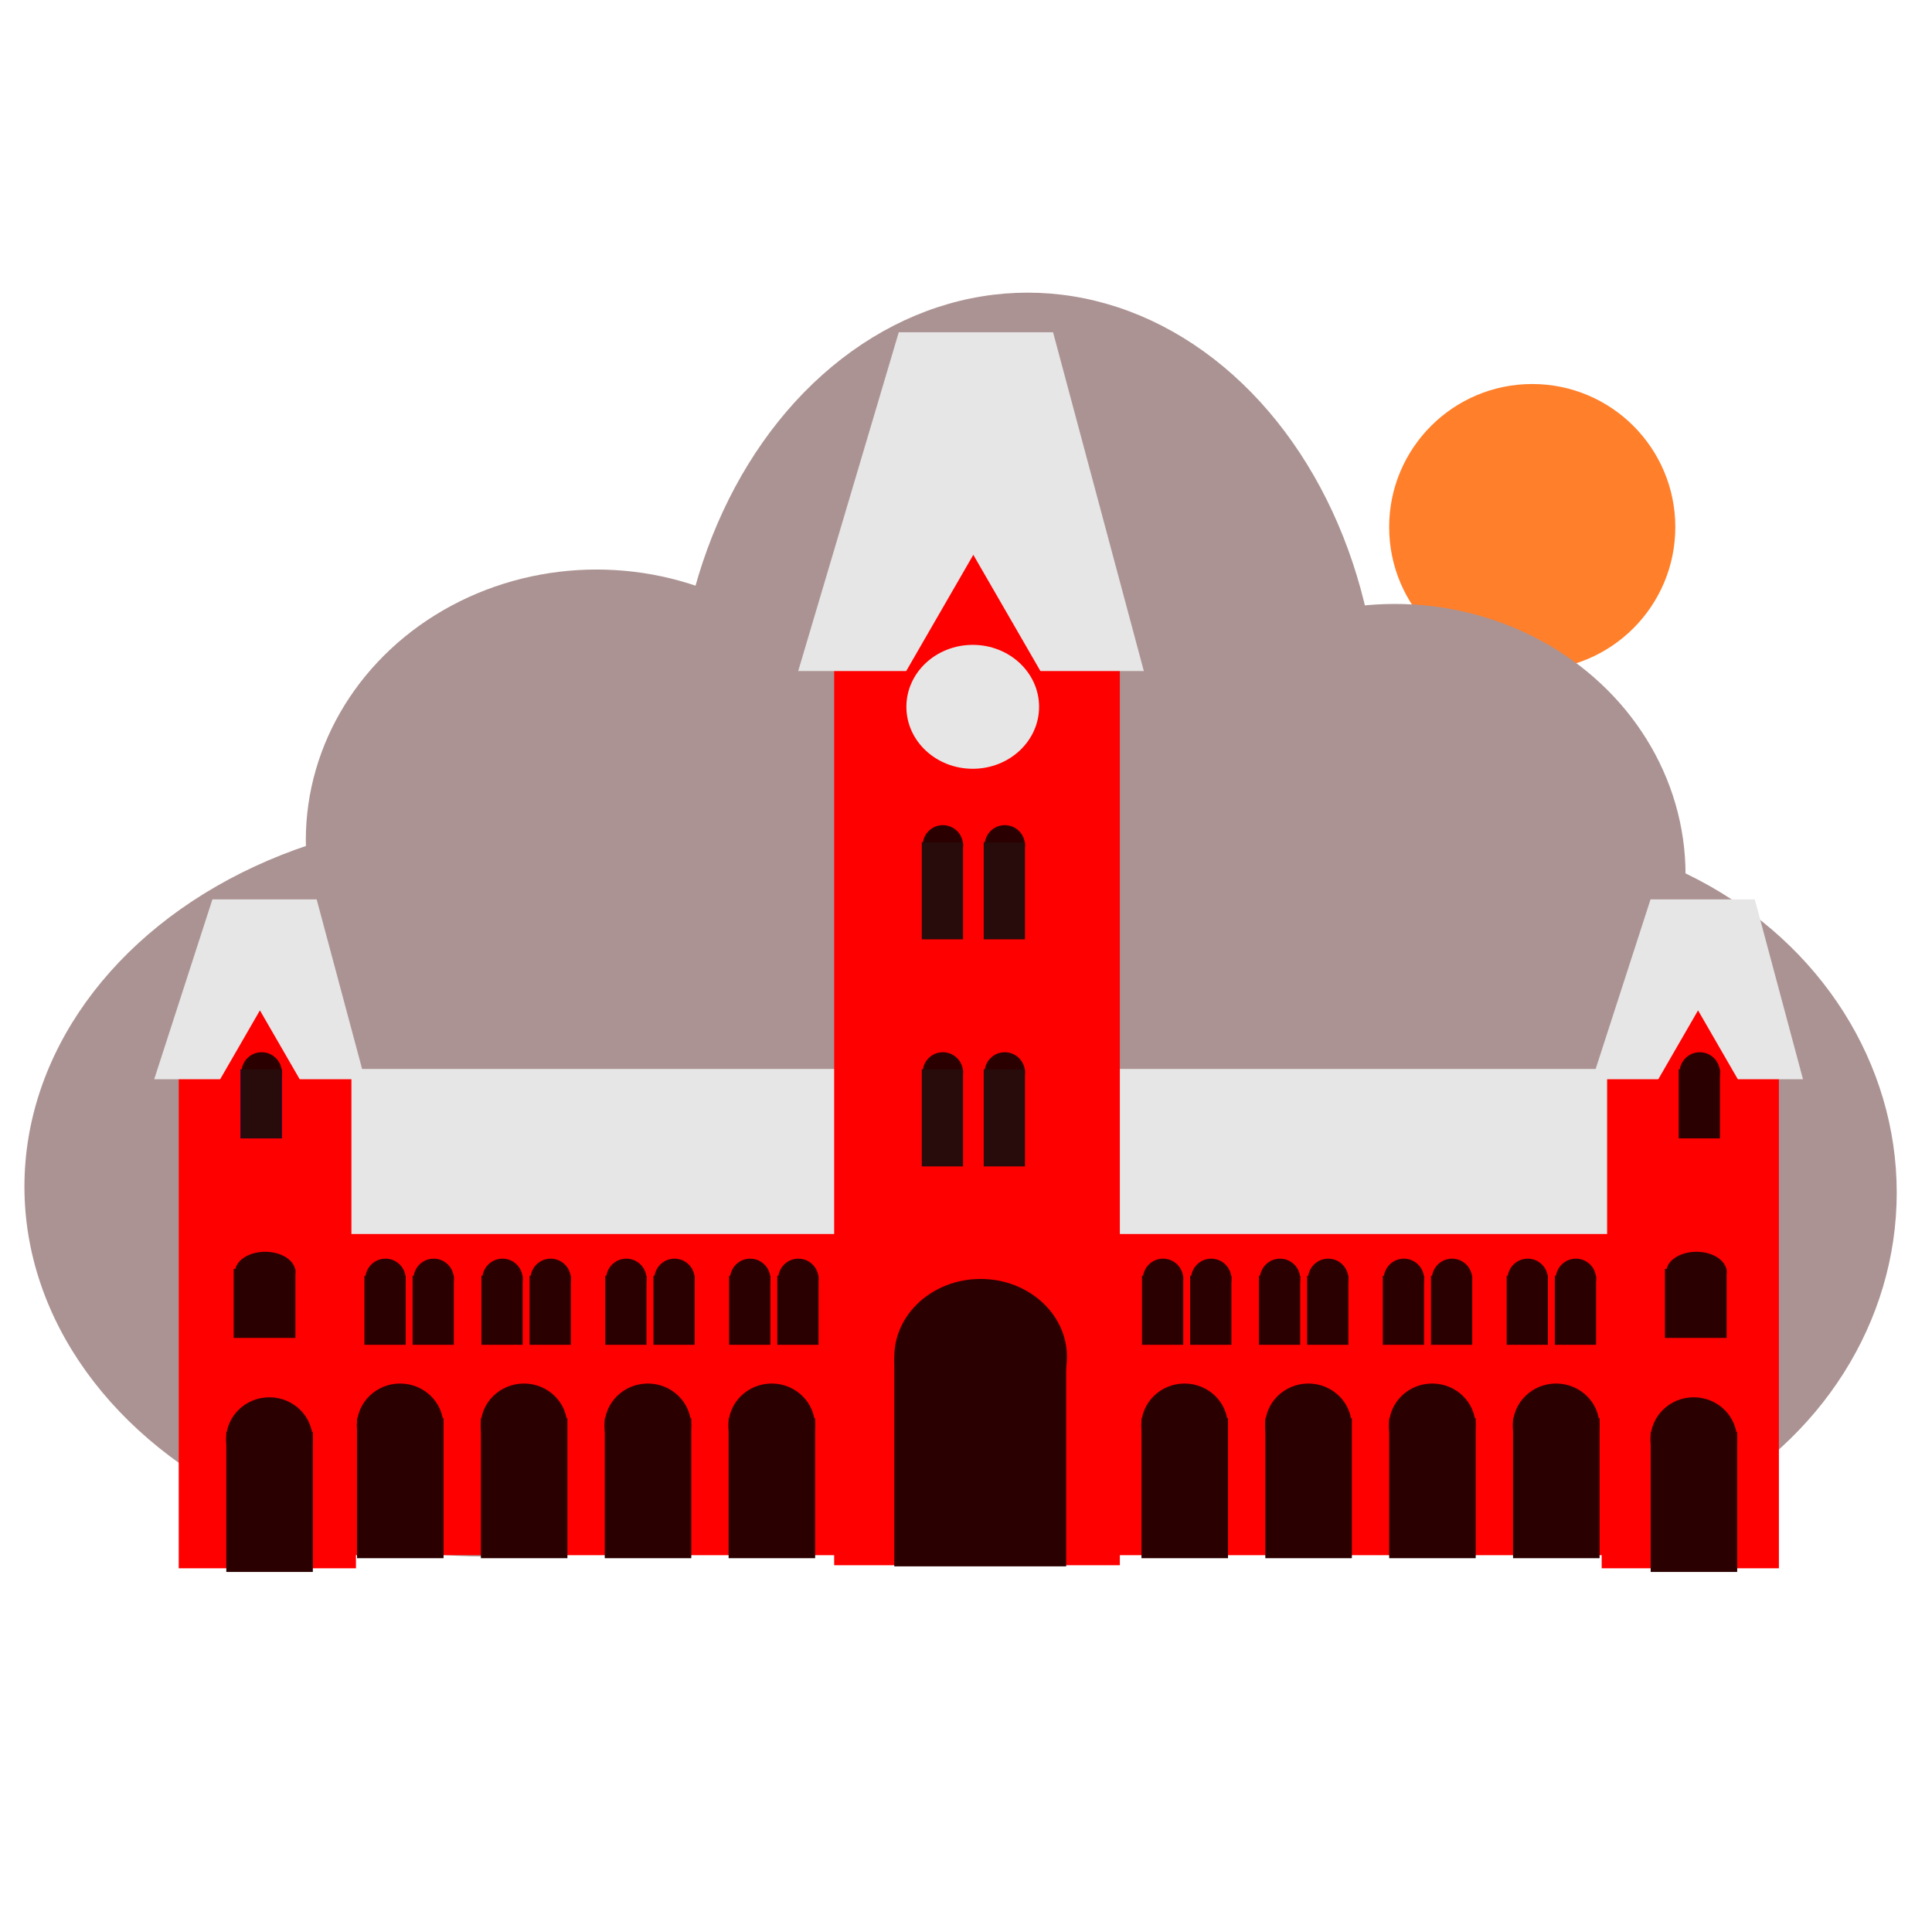 <?xml version="1.0" encoding="UTF-8" standalone="no"?>
<!-- Created with Inkscape (http://www.inkscape.org/) -->

<svg
   width="210mm"
   height="210mm"
   viewBox="0 0 210 210"
   version="1.1"
   id="svg5"
   xmlns="http://www.w3.org/2000/svg"
   xmlns:svg="http://www.w3.org/2000/svg">
  <defs
     id="defs2" />
  <g
     id="layer1">
    <ellipse
       style="fill:#ac9393;stroke-width:0.359"
       id="path2405"
       cx="52.743"
       cy="128.982"
       rx="50.088"
       ry="40.198" />
    <circle
       id="path122"
       style="fill:#000000;stroke:#000000;stroke-width:0.374"
       cx="119.541"
       cy="48.012"
       r="0.071" />
    <rect
       style="fill:#ff0000;stroke-width:0.374"
       id="rect812"
       width="19.264"
       height="53.508"
       x="19.427"
       y="116.958" />
    <ellipse
       style="fill:#ac9393;stroke-width:0.374"
       id="ellipse2522"
       cx="64.846"
       cy="91.324"
       rx="31.605"
       ry="29.419" />
    <ellipse
       style="fill:#ac9393;stroke-width:0.482"
       id="path2409"
       cx="163.14"
       cy="129.632"
       rx="43.027"
       ry="39.227" />
    <circle
       style="fill:#ff7f2a;stroke-width:0.374"
       id="path2106"
       cx="166.547"
       cy="57.292"
       r="15.551" />
    <ellipse
       style="fill:#ac9393;stroke-width:0.374"
       id="path2407"
       cx="151.606"
       cy="95.064"
       rx="31.605"
       ry="29.419" />
    <rect
       style="fill:#ff0000;stroke-width:0.374"
       id="rect858"
       width="19.264"
       height="53.508"
       x="174.095"
       y="116.958" />
    <ellipse
       style="fill:#ac9393;stroke-width:0.407"
       id="path2402"
       cx="111.7"
       cy="79.377"
       rx="38.248"
       ry="47.567" />
    <rect
       style="fill:#ff0000;stroke-width:0.374"
       id="rect870"
       width="146.704"
       height="35.001"
       x="36.249"
       y="134.041" />
    <rect
       style="fill:#e6e6e6;stroke-width:0.374"
       id="rect976"
       width="136.489"
       height="17.941"
       x="38.198"
       y="116.19" />
    <rect
       style="fill:#ff0000;stroke-width:0.4"
       id="rect980"
       width="31.053"
       height="97.523"
       x="90.669"
       y="72.611" />
    <path
       style="fill:#e6e6e6;stroke-width:0.374"
       d="m 16.762,117.306 h 22.896 L 34.42,97.759 H 23.089 Z"
       id="path1045" />
    <path
       style="fill:#e6e6e6;stroke-width:0.374"
       d="m 173.08,117.306 h 22.896 l -5.238,-19.547 h -11.331 z"
       id="path1173" />
    <path
       style="fill:#e6e6e6;stroke-width:0.374"
       d="m 86.761,72.94 h 37.569 L 114.463,36.116 H 97.692 Z"
       id="path1350" />
    <path
       style="fill:#ff0000;stroke-width:0.265"
       id="path1462"
       d="m 29.588,121.23 -8.327,0 4.163,-7.211 z"
       transform="matrix(1.413,0,0,1.413,-7.672,-51.286)" />
    <path
       style="fill:#ff0000;stroke-width:0.265"
       id="path1492"
       d="m 29.588,121.23 -8.327,0 4.163,-7.211 z"
       transform="matrix(1.413,0,0,1.413,148.647,-51.286)" />
    <path
       style="fill:#ff0000;stroke-width:0.265"
       id="path1556"
       d="m 65.938,94.436 -17.853,0 8.927,-15.461 z"
       transform="matrix(1.413,0,0,1.413,25.237,-51.286)" />
    <ellipse
       style="fill:#e6e6e6;stroke-width:0.349"
       id="path1404"
       cx="105.732"
       cy="76.828"
       rx="7.212"
       ry="6.734" />
    <rect
       style="fill:#0000ff;stroke-width:0.363"
       id="rect1610"
       width="4.484"
       height="7.502"
       x="26.149"
       y="116.234" />
    <circle
       style="fill:#2b0000;stroke-width:0.362"
       id="path1684"
       cx="28.44"
       cy="116.568"
       r="2.195" />
    <rect
       style="fill:#280b0b;stroke-width:0.363"
       id="rect1686"
       width="4.484"
       height="7.502"
       x="26.149"
       y="116.234" />
    <circle
       style="fill:#2b0000;stroke-width:0.362"
       id="circle1688"
       cx="184.757"
       cy="116.568"
       r="2.195" />
    <rect
       style="fill:#2b0000;stroke-width:0.363"
       id="rect1690"
       width="4.484"
       height="7.502"
       x="182.466"
       y="116.234" />
    <rect
       style="fill:#2b0000;stroke-width:0.325"
       id="rect1782"
       width="18.684"
       height="22.783"
       x="97.204"
       y="147.473" />
    <ellipse
       style="fill:#2b0000;stroke-width:0.394"
       id="path1840"
       cx="106.59"
       cy="147.485"
       rx="9.383"
       ry="8.469" />
    <circle
       style="fill:#2b0000;stroke-width:0.362"
       id="circle1858"
       cx="102.486"
       cy="116.568"
       r="2.195" />
    <rect
       style="fill:#280b0b;stroke-width:0.43"
       id="rect1860"
       width="4.484"
       height="10.549"
       x="100.194"
       y="116.234" />
    <circle
       style="fill:#2b0000;stroke-width:0.362"
       id="circle1862"
       cx="109.217"
       cy="116.568"
       r="2.195" />
    <rect
       style="fill:#280b0b;stroke-width:0.43"
       id="rect1864"
       width="4.484"
       height="10.549"
       x="106.925"
       y="116.234" />
    <circle
       style="fill:#2b0000;stroke-width:0.362"
       id="circle1866"
       cx="102.486"
       cy="91.886"
       r="2.195" />
    <rect
       style="fill:#280b0b;stroke-width:0.43"
       id="rect1868"
       width="4.484"
       height="10.549"
       x="100.194"
       y="91.552" />
    <circle
       style="fill:#2b0000;stroke-width:0.362"
       id="circle1870"
       cx="109.217"
       cy="91.886"
       r="2.195" />
    <rect
       style="fill:#280b0b;stroke-width:0.43"
       id="rect1872"
       width="4.484"
       height="10.549"
       x="106.925"
       y="91.552" />
    <rect
       style="fill:#2b0000;stroke-width:0.374"
       id="rect1874"
       width="9.404"
       height="15.216"
       x="124.074"
       y="154.152" />
    <rect
       style="fill:#2b0000;stroke-width:0.374"
       id="rect1876"
       width="9.404"
       height="15.216"
       x="137.537"
       y="154.152" />
    <rect
       style="fill:#2b0000;stroke-width:0.374"
       id="rect1878"
       width="9.404"
       height="15.216"
       x="150.999"
       y="154.152" />
    <rect
       style="fill:#2b0000;stroke-width:0.374"
       id="rect1880"
       width="9.404"
       height="15.216"
       x="164.462"
       y="154.152" />
    <rect
       style="fill:#2b0000;stroke-width:0.374"
       id="rect1882"
       width="9.404"
       height="15.216"
       x="38.809"
       y="154.152" />
    <rect
       style="fill:#2b0000;stroke-width:0.374"
       id="rect1884"
       width="9.404"
       height="15.216"
       x="52.272"
       y="154.152" />
    <rect
       style="fill:#2b0000;stroke-width:0.374"
       id="rect1886"
       width="9.404"
       height="15.216"
       x="65.735"
       y="154.152" />
    <rect
       style="fill:#2b0000;stroke-width:0.374"
       id="rect1888"
       width="9.404"
       height="15.216"
       x="79.198"
       y="154.152" />
    <ellipse
       style="fill:#2b0000;stroke-width:0.379"
       id="path1890"
       cx="128.755"
       cy="154.972"
       rx="4.707"
       ry="4.588" />
    <ellipse
       style="fill:#2b0000;stroke-width:0.379"
       id="ellipse1892"
       cx="142.218"
       cy="154.972"
       rx="4.707"
       ry="4.588" />
    <ellipse
       style="fill:#2b0000;stroke-width:0.379"
       id="ellipse1894"
       cx="155.68"
       cy="154.972"
       rx="4.707"
       ry="4.588" />
    <ellipse
       style="fill:#2b0000;stroke-width:0.379"
       id="ellipse1896"
       cx="169.143"
       cy="154.972"
       rx="4.707"
       ry="4.588" />
    <ellipse
       style="fill:#2b0000;stroke-width:0.379"
       id="ellipse1898"
       cx="83.879"
       cy="154.972"
       rx="4.707"
       ry="4.588" />
    <ellipse
       style="fill:#2b0000;stroke-width:0.379"
       id="ellipse1900"
       cx="70.416"
       cy="154.972"
       rx="4.707"
       ry="4.588" />
    <ellipse
       style="fill:#2b0000;stroke-width:0.379"
       id="ellipse1902"
       cx="56.954"
       cy="154.972"
       rx="4.707"
       ry="4.588" />
    <ellipse
       style="fill:#2b0000;stroke-width:0.379"
       id="ellipse1904"
       cx="43.491"
       cy="154.972"
       rx="4.707"
       ry="4.588" />
    <circle
       style="fill:#2b0000;stroke-width:0.362"
       id="circle1970"
       cx="171.295"
       cy="139.006"
       r="2.195" />
    <rect
       style="fill:#2b0000;stroke-width:0.363"
       id="rect1972"
       width="4.484"
       height="7.502"
       x="169.003"
       y="138.672" />
    <circle
       style="fill:#2b0000;stroke-width:0.362"
       id="circle1974"
       cx="166.059"
       cy="139.006"
       r="2.195" />
    <rect
       style="fill:#2b0000;stroke-width:0.363"
       id="rect1976"
       width="4.484"
       height="7.502"
       x="163.768"
       y="138.672" />
    <circle
       style="fill:#2b0000;stroke-width:0.362"
       id="circle1978"
       cx="157.832"
       cy="139.006"
       r="2.195" />
    <rect
       style="fill:#2b0000;stroke-width:0.363"
       id="rect1980"
       width="4.484"
       height="7.502"
       x="155.541"
       y="138.672" />
    <circle
       style="fill:#2b0000;stroke-width:0.362"
       id="circle1982"
       cx="152.597"
       cy="139.006"
       r="2.195" />
    <rect
       style="fill:#2b0000;stroke-width:0.363"
       id="rect1984"
       width="4.484"
       height="7.502"
       x="150.305"
       y="138.672" />
    <circle
       style="fill:#2b0000;stroke-width:0.362"
       id="circle1986"
       cx="144.37"
       cy="139.006"
       r="2.195" />
    <rect
       style="fill:#2b0000;stroke-width:0.363"
       id="rect1988"
       width="4.484"
       height="7.502"
       x="142.078"
       y="138.672" />
    <circle
       style="fill:#2b0000;stroke-width:0.362"
       id="circle1990"
       cx="139.134"
       cy="139.006"
       r="2.195" />
    <rect
       style="fill:#2b0000;stroke-width:0.363"
       id="rect1992"
       width="4.484"
       height="7.502"
       x="136.843"
       y="138.672" />
    <circle
       style="fill:#2b0000;stroke-width:0.362"
       id="circle1994"
       cx="131.655"
       cy="139.006"
       r="2.195" />
    <rect
       style="fill:#2b0000;stroke-width:0.363"
       id="rect1996"
       width="4.484"
       height="7.502"
       x="129.363"
       y="138.672" />
    <circle
       style="fill:#2b0000;stroke-width:0.362"
       id="circle1998"
       cx="126.42"
       cy="139.006"
       r="2.195" />
    <rect
       style="fill:#2b0000;stroke-width:0.363"
       id="rect2000"
       width="4.484"
       height="7.502"
       x="124.128"
       y="138.672" />
    <circle
       style="fill:#2b0000;stroke-width:0.362"
       id="circle2006"
       cx="86.779"
       cy="139.006"
       r="2.195" />
    <rect
       style="fill:#2b0000;stroke-width:0.363"
       id="rect2008"
       width="4.484"
       height="7.502"
       x="84.487"
       y="138.672" />
    <circle
       style="fill:#2b0000;stroke-width:0.362"
       id="circle2010"
       cx="81.543"
       cy="139.006"
       r="2.195" />
    <rect
       style="fill:#2b0000;stroke-width:0.363"
       id="rect2012"
       width="4.484"
       height="7.502"
       x="79.252"
       y="138.672" />
    <circle
       style="fill:#2b0000;stroke-width:0.362"
       id="circle2014"
       cx="73.316"
       cy="139.006"
       r="2.195" />
    <rect
       style="fill:#2b0000;stroke-width:0.363"
       id="rect2016"
       width="4.484"
       height="7.502"
       x="71.025"
       y="138.672" />
    <circle
       style="fill:#2b0000;stroke-width:0.362"
       id="circle2018"
       cx="68.081"
       cy="139.006"
       r="2.195" />
    <rect
       style="fill:#2b0000;stroke-width:0.363"
       id="rect2020"
       width="4.484"
       height="7.502"
       x="65.789"
       y="138.672" />
    <circle
       style="fill:#2b0000;stroke-width:0.362"
       id="circle2022"
       cx="59.853"
       cy="139.006"
       r="2.195" />
    <rect
       style="fill:#2b0000;stroke-width:0.363"
       id="rect2024"
       width="4.484"
       height="7.502"
       x="57.562"
       y="138.672" />
    <circle
       style="fill:#2b0000;stroke-width:0.362"
       id="circle2026"
       cx="54.618"
       cy="139.006"
       r="2.195" />
    <rect
       style="fill:#2b0000;stroke-width:0.363"
       id="rect2028"
       width="4.484"
       height="7.502"
       x="52.326"
       y="138.672" />
    <circle
       style="fill:#2b0000;stroke-width:0.362"
       id="circle2030"
       cx="47.139"
       cy="139.006"
       r="2.195" />
    <rect
       style="fill:#2b0000;stroke-width:0.363"
       id="rect2032"
       width="4.484"
       height="7.502"
       x="44.847"
       y="138.672" />
    <circle
       style="fill:#2b0000;stroke-width:0.362"
       id="circle2034"
       cx="41.903"
       cy="139.006"
       r="2.195" />
    <rect
       style="fill:#2b0000;stroke-width:0.363"
       id="rect2036"
       width="4.484"
       height="7.502"
       x="39.611"
       y="138.672" />
    <rect
       style="fill:#2b0000;stroke-width:0.374"
       id="rect2038"
       width="9.404"
       height="15.216"
       x="179.42"
       y="155.648" />
    <ellipse
       style="fill:#2b0000;stroke-width:0.379"
       id="ellipse2040"
       cx="184.101"
       cy="156.468"
       rx="4.707"
       ry="4.588" />
    <rect
       style="fill:#2b0000;stroke-width:0.374"
       id="rect2042"
       width="9.404"
       height="15.216"
       x="24.599"
       y="155.648" />
    <ellipse
       style="fill:#2b0000;stroke-width:0.379"
       id="ellipse2044"
       cx="29.28"
       cy="156.468"
       rx="4.707"
       ry="4.588" />
    <ellipse
       style="fill:#2b0000;stroke-width:0.443"
       id="circle2046"
       cx="184.398"
       cy="138.258"
       rx="3.284"
       ry="2.195" />
    <rect
       style="fill:#2b0000;stroke-width:0.444"
       id="rect2048"
       width="6.708"
       height="7.502"
       x="180.97"
       y="137.924" />
    <ellipse
       style="fill:#2b0000;stroke-width:0.443"
       id="ellipse2050"
       cx="28.829"
       cy="138.258"
       rx="3.284"
       ry="2.195" />
    <rect
       style="fill:#2b0000;stroke-width:0.444"
       id="rect2052"
       width="6.708"
       height="7.502"
       x="25.401"
       y="137.924" />
  </g>
</svg>
